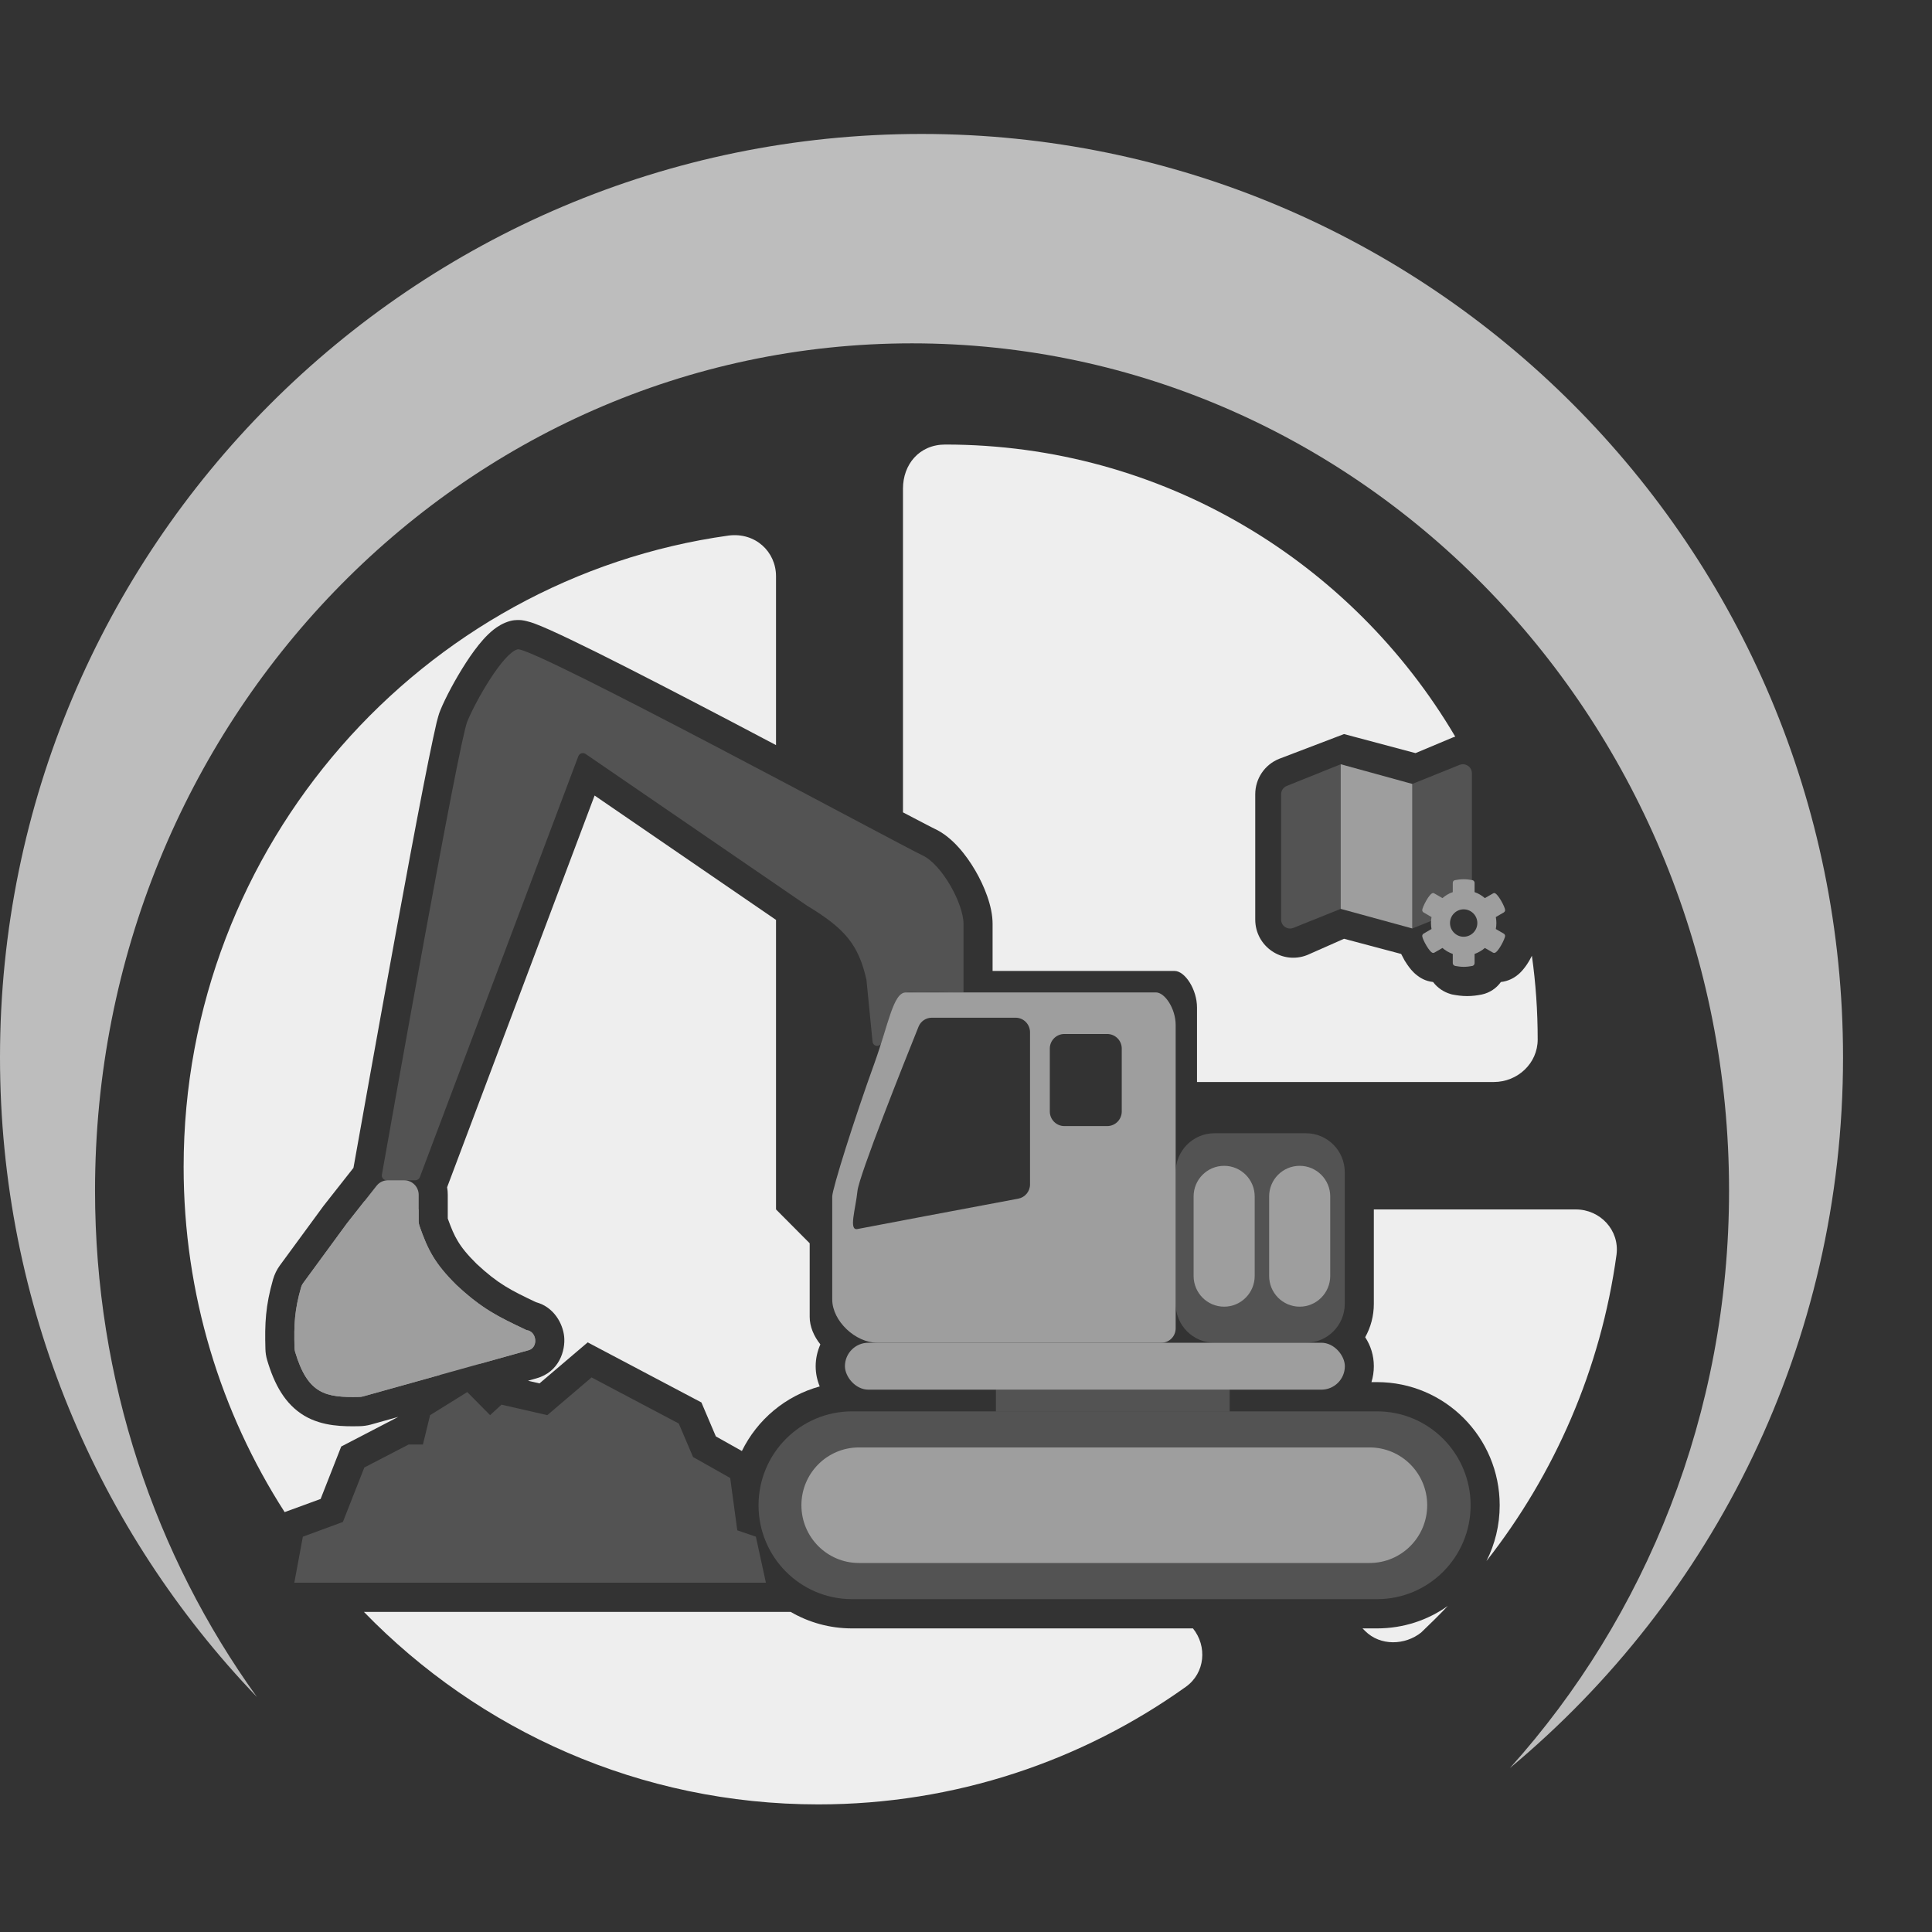 <svg width="21" height="21" viewBox="0 0 21 21" fill="none" xmlns="http://www.w3.org/2000/svg">
<rect x="0" y="0" width="21" height="21" fill="#333333" stroke="none"/>
<path opacity="0.3" d="M3.199 17.203L3.292 16.703L3.727 16.543L3.96 15.951L4.442 15.701H4.597L4.675 15.382L5.079 15.131L5.327 15.382L5.451 15.268L5.949 15.382L6.43 14.972L7.378 15.473L7.533 15.837L7.937 16.065L8.014 16.634L8.216 16.703L8.325 17.203H3.199Z" fill="#9E9E9E"/>
<path opacity="0.3" d="M13.986 8.543L14.573 8.307V9.879L14.058 10.086C13.994 10.111 13.925 10.064 13.925 9.995V8.633C13.925 8.594 13.949 8.558 13.986 8.543Z" fill="#9E9E9E"/>
<path opacity="0.3" d="M15.865 8.314L15.351 8.521V10.092L15.938 9.857C15.974 9.842 15.999 9.806 15.999 9.766V8.405C15.999 8.336 15.93 8.289 15.865 8.314Z" fill="#9E9E9E"/>
<path d="M14.573 9.879L15.351 10.092V8.521L14.573 8.307V9.879Z" fill="#9E9E9E"/>
<path d="M15.459 10.174C15.459 10.164 15.464 10.154 15.474 10.148L15.56 10.098C15.556 10.077 15.554 10.054 15.554 10.033C15.554 10.012 15.556 9.989 15.56 9.968L15.474 9.918C15.464 9.912 15.459 9.902 15.459 9.892C15.459 9.865 15.536 9.707 15.577 9.707C15.582 9.707 15.587 9.709 15.592 9.712L15.679 9.762C15.711 9.734 15.749 9.711 15.791 9.697V9.596C15.791 9.582 15.8 9.57 15.814 9.567C15.845 9.561 15.877 9.557 15.909 9.557C15.942 9.557 15.974 9.561 16.005 9.567C16.018 9.57 16.028 9.582 16.028 9.596V9.697C16.07 9.711 16.107 9.734 16.14 9.762L16.227 9.712C16.232 9.709 16.237 9.707 16.242 9.707C16.279 9.707 16.36 9.86 16.36 9.892C16.36 9.902 16.355 9.912 16.345 9.918L16.259 9.968C16.263 9.989 16.265 10.011 16.265 10.033C16.265 10.055 16.263 10.077 16.259 10.098L16.345 10.148C16.355 10.154 16.36 10.164 16.36 10.174C16.36 10.2 16.283 10.358 16.242 10.358C16.237 10.358 16.232 10.357 16.227 10.354L16.14 10.304C16.107 10.332 16.07 10.354 16.028 10.369V10.469C16.028 10.483 16.018 10.496 16.005 10.499C15.974 10.505 15.942 10.509 15.911 10.509C15.88 10.509 15.847 10.505 15.816 10.499C15.801 10.494 15.791 10.483 15.791 10.469V10.369C15.749 10.354 15.711 10.332 15.679 10.304L15.592 10.354C15.587 10.357 15.582 10.358 15.577 10.358C15.54 10.358 15.459 10.206 15.459 10.174ZM15.909 10.182C15.991 10.182 16.058 10.115 16.058 10.033C16.058 9.951 15.991 9.884 15.909 9.884C15.828 9.884 15.761 9.951 15.761 10.033C15.761 10.115 15.828 10.182 15.909 10.182Z" fill="#9E9E9E"/>
<path d="M4.551 12.987C4.551 12.9 4.48 12.829 4.393 12.829H4.217C4.168 12.829 4.123 12.851 4.093 12.889L3.769 13.3L3.297 13.945C3.286 13.96 3.278 13.976 3.273 13.994C3.202 14.24 3.194 14.393 3.202 14.654C3.202 14.667 3.204 14.68 3.208 14.693C3.345 15.156 3.539 15.192 3.906 15.184C3.919 15.184 3.932 15.182 3.944 15.179L5.746 14.676C5.855 14.646 5.835 14.47 5.724 14.458L5.709 14.451C5.411 14.309 5.24 14.227 4.961 13.967C4.723 13.731 4.65 13.583 4.56 13.325C4.554 13.308 4.551 13.291 4.551 13.273L4.551 12.987Z" fill="#9E9E9E"/>
<g opacity="0.3">
<path fill-rule="evenodd" clip-rule="evenodd" d="M10.459 10.787C10.332 10.787 10.232 10.784 10.149 10.781C10.017 10.778 9.928 10.775 9.845 10.787L10.459 10.787Z" fill="#9E9E9E"/>
<path d="M10.473 10.787V10.041C10.473 9.825 10.239 9.394 10.024 9.296C9.809 9.197 5.782 7.019 5.626 7.058C5.47 7.097 5.176 7.607 5.079 7.843C4.987 8.063 4.249 12.215 4.151 12.768C4.145 12.8 4.171 12.829 4.203 12.829H4.515C4.536 12.829 4.556 12.815 4.564 12.794L6.286 8.22C6.298 8.188 6.337 8.176 6.365 8.195L8.773 9.845C9.182 10.092 9.331 10.265 9.418 10.65L9.484 11.321C9.489 11.377 9.564 11.386 9.581 11.332C9.679 11.024 9.733 10.803 9.845 10.787C9.928 10.775 10.017 10.778 10.149 10.781C10.232 10.784 10.332 10.787 10.459 10.787L10.473 10.787Z" fill="#9E9E9E"/>
</g>
<path fill-rule="evenodd" clip-rule="evenodd" d="M12.623 14.595C12.71 14.595 12.779 14.525 12.779 14.438C12.779 13.782 12.779 11.294 12.779 11.141C12.779 10.964 12.662 10.787 12.564 10.787C12.496 10.787 11.255 10.787 10.473 10.787C10.135 10.787 9.847 10.787 9.847 10.787C9.708 10.787 9.657 11.134 9.506 11.553C9.286 12.161 9.046 12.924 9.046 13.005C9.046 13.143 9.046 13.889 9.046 14.124C9.046 14.36 9.3 14.595 9.535 14.595C9.737 14.595 12.002 14.595 12.623 14.595ZM11.068 13.029C11.142 13.015 11.196 12.95 11.196 12.874V11.221C11.196 11.133 11.126 11.062 11.039 11.062C10.797 11.062 10.341 11.062 10.129 11.062C10.065 11.062 10.008 11.1 9.984 11.16C9.838 11.523 9.336 12.779 9.32 12.947C9.3 13.143 9.222 13.378 9.32 13.359C9.401 13.342 10.658 13.106 11.068 13.029ZM11.569 12.24C11.482 12.24 11.411 12.169 11.411 12.081V11.397C11.411 11.31 11.482 11.239 11.569 11.239H12.035C12.122 11.239 12.193 11.31 12.193 11.397V12.081C12.193 12.169 12.122 12.24 12.035 12.24H11.569Z" fill="#9E9E9E"/>
<path opacity="0.3" d="M8.245 16.362C8.245 15.798 8.7 15.341 9.261 15.341H14.969C15.53 15.341 15.985 15.798 15.985 16.362C15.985 16.925 15.53 17.382 14.969 17.382H9.261C8.7 17.382 8.245 16.925 8.245 16.362Z" fill="#9E9E9E"/>
<path d="M8.711 16.361C8.711 16.014 8.991 15.733 9.336 15.733H14.887C15.233 15.733 15.513 16.014 15.513 16.361C15.513 16.708 15.233 16.989 14.887 16.989H9.336C8.991 16.989 8.711 16.708 8.711 16.361Z" fill="#9E9E9E"/>
<rect opacity="0.3" x="10.825" y="15.105" width="2.541" height="0.236" fill="#9E9E9E"/>
<rect x="9.184" y="14.595" width="5.434" height="0.51" rx="0.255" fill="#9E9E9E"/>
<path opacity="0.3" d="M12.779 12.741C12.779 12.508 12.968 12.318 13.2 12.318H14.196C14.428 12.318 14.617 12.508 14.617 12.741V14.172C14.617 14.406 14.428 14.595 14.196 14.595H13.2C12.968 14.595 12.779 14.406 12.779 14.172V12.741Z" fill="#9E9E9E"/>
<path d="M12.974 13.005C12.974 12.821 13.122 12.672 13.306 12.672C13.489 12.672 13.638 12.821 13.638 13.005V13.869C13.638 14.053 13.489 14.203 13.306 14.203C13.122 14.203 12.974 14.053 12.974 13.869V13.005Z" fill="#9E9E9E"/>
<path d="M13.795 13.005C13.795 12.821 13.943 12.672 14.127 12.672C14.31 12.672 14.459 12.821 14.459 13.005V13.869C14.459 14.053 14.31 14.203 14.127 14.203C13.943 14.203 13.795 14.053 13.795 13.869V13.005Z" fill="#9E9E9E"/>
<path d="M10.275 4.832C9.99 4.832 9.815 5.05 9.815 5.311V8.83C9.855 8.851 9.892 8.87 9.926 8.888C9.991 8.922 10.045 8.95 10.085 8.971C10.105 8.981 10.121 8.99 10.134 8.996C10.14 8.999 10.145 9.002 10.149 9.003C10.15 9.004 10.151 9.004 10.152 9.005C10.153 9.006 10.154 9.006 10.154 9.006C10.262 9.055 10.351 9.135 10.418 9.209C10.488 9.286 10.55 9.375 10.602 9.464C10.697 9.628 10.789 9.849 10.789 10.041V10.554H12.768C12.879 10.554 13.011 10.753 13.011 10.952V11.761H16.237C16.496 11.761 16.714 11.558 16.714 11.299C16.714 10.99 16.693 10.687 16.651 10.389C16.643 10.405 16.635 10.42 16.627 10.434C16.61 10.464 16.585 10.504 16.554 10.54C16.539 10.558 16.515 10.584 16.481 10.609C16.456 10.627 16.398 10.665 16.314 10.674C16.267 10.74 16.195 10.791 16.106 10.81C16.057 10.82 16.003 10.827 15.947 10.827C15.893 10.827 15.838 10.82 15.787 10.81L15.774 10.807L15.762 10.803C15.698 10.784 15.627 10.741 15.577 10.674C15.49 10.665 15.431 10.623 15.41 10.607C15.378 10.584 15.355 10.559 15.34 10.542C15.311 10.508 15.286 10.47 15.268 10.441C15.255 10.418 15.242 10.393 15.23 10.369L14.609 10.204L14.211 10.38C13.94 10.489 13.644 10.289 13.644 9.995V8.633C13.644 8.463 13.747 8.311 13.904 8.248L14.609 7.979L15.386 8.186L15.784 8.019C15.796 8.014 15.807 8.01 15.818 8.007C14.697 6.106 12.634 4.832 10.275 4.832Z" fill="#EEEEEE"/>
<path d="M8.801 14.314V13.514L8.435 13.146V9.999L6.463 8.647L4.86 12.905C4.865 12.932 4.867 12.959 4.867 12.987L4.867 13.245C4.906 13.353 4.936 13.425 4.976 13.49C5.017 13.559 5.075 13.633 5.18 13.737C5.415 13.956 5.55 14.023 5.825 14.154C6.023 14.207 6.117 14.388 6.132 14.526C6.148 14.68 6.078 14.913 5.831 14.982L5.739 15.008L5.864 15.037L6.388 14.591L7.624 15.244L7.781 15.613L8.064 15.772C8.231 15.431 8.538 15.172 8.91 15.07C8.882 15.002 8.866 14.928 8.866 14.85C8.866 14.766 8.885 14.686 8.917 14.613C8.846 14.524 8.801 14.419 8.801 14.314Z" fill="#EEEEEE"/>
<path d="M4.329 15.401L4.029 15.485C3.991 15.495 3.952 15.501 3.912 15.502C3.736 15.506 3.508 15.506 3.309 15.389C3.096 15.262 2.981 15.044 2.904 14.784C2.892 14.744 2.886 14.703 2.885 14.663C2.877 14.383 2.886 14.194 2.968 13.906C2.984 13.851 3.009 13.8 3.041 13.756L3.517 13.107L3.842 12.694C3.897 12.387 4.102 11.235 4.306 10.123C4.41 9.555 4.514 8.997 4.598 8.566C4.64 8.351 4.677 8.167 4.707 8.028C4.722 7.959 4.735 7.899 4.746 7.852C4.756 7.815 4.769 7.761 4.786 7.721C4.843 7.582 4.951 7.379 5.065 7.203C5.122 7.115 5.186 7.026 5.252 6.952C5.285 6.915 5.324 6.876 5.366 6.843C5.406 6.812 5.468 6.77 5.549 6.749C5.604 6.735 5.651 6.74 5.669 6.741C5.692 6.744 5.712 6.748 5.726 6.752C5.754 6.758 5.782 6.768 5.806 6.776C5.855 6.794 5.914 6.819 5.979 6.848C6.111 6.907 6.286 6.992 6.489 7.092C6.895 7.294 7.422 7.567 7.949 7.843C8.112 7.929 8.275 8.015 8.435 8.099V6.264C8.435 5.997 8.211 5.785 7.921 5.821C4.586 6.285 1.996 9.183 1.996 12.684C1.996 14.067 2.399 15.355 3.094 16.436L3.485 16.293L3.709 15.723L4.329 15.401Z" fill="#EEEEEE"/>
<path d="M4.772 14.948L3.944 15.179C3.931 15.182 3.918 15.184 3.905 15.184C3.538 15.192 3.345 15.155 3.207 14.693C3.204 14.68 3.202 14.667 3.201 14.654C3.194 14.393 3.202 14.24 3.272 13.993C3.277 13.976 3.285 13.959 3.296 13.945L3.769 13.3L3.961 13.056C4.027 13.113 4.112 13.146 4.203 13.146H4.514C4.526 13.146 4.538 13.146 4.55 13.145L4.55 13.273C4.55 13.29 4.553 13.308 4.559 13.325C4.65 13.583 4.723 13.731 4.961 13.967C5.199 14.189 5.358 14.281 5.584 14.391C5.589 14.393 5.594 14.396 5.599 14.398C5.625 14.411 5.652 14.424 5.68 14.437L5.723 14.458C5.835 14.47 5.854 14.646 5.746 14.676L5.219 14.823L5.125 14.728L4.772 14.948Z" fill="#9E9E9E"/>
<path d="M3.956 17.521C5.209 18.812 6.959 19.613 8.895 19.613C10.384 19.613 11.764 19.139 12.891 18.334C13.099 18.184 13.124 17.895 12.967 17.7H9.261C9.018 17.7 8.791 17.635 8.595 17.521H3.956Z" fill="#EEEEEE"/>
<path d="M14.968 17.7H14.81L14.837 17.727C15.004 17.895 15.274 17.883 15.447 17.745C15.546 17.651 15.643 17.555 15.737 17.456C15.52 17.61 15.255 17.7 14.968 17.7Z" fill="#EEEEEE"/>
<path d="M16.157 16.968C16.249 16.786 16.301 16.58 16.301 16.362C16.301 15.622 15.704 15.023 14.968 15.023H14.907C14.924 14.969 14.933 14.91 14.933 14.85C14.933 14.734 14.899 14.626 14.839 14.535C14.899 14.428 14.933 14.304 14.933 14.172V13.146H17.128C17.393 13.146 17.605 13.371 17.571 13.637C17.4 14.884 16.897 16.025 16.157 16.968Z" fill="#EEEEEE"/>
<path d="M20.033 11.493C20.033 5.949 15.548 1.456 10.016 1.456C4.485 1.456 0 5.949 0 11.493C0 14.192 1.063 16.642 2.793 18.446C1.687 16.911 1.033 15.005 1.033 12.941C1.033 7.855 5.009 3.732 9.913 3.732C14.818 3.732 18.794 7.855 18.794 12.941C18.794 15.367 17.89 17.573 16.412 19.218C18.624 17.377 20.033 14.6 20.033 11.493Z" fill="#BDBDBD"/>
</svg>
